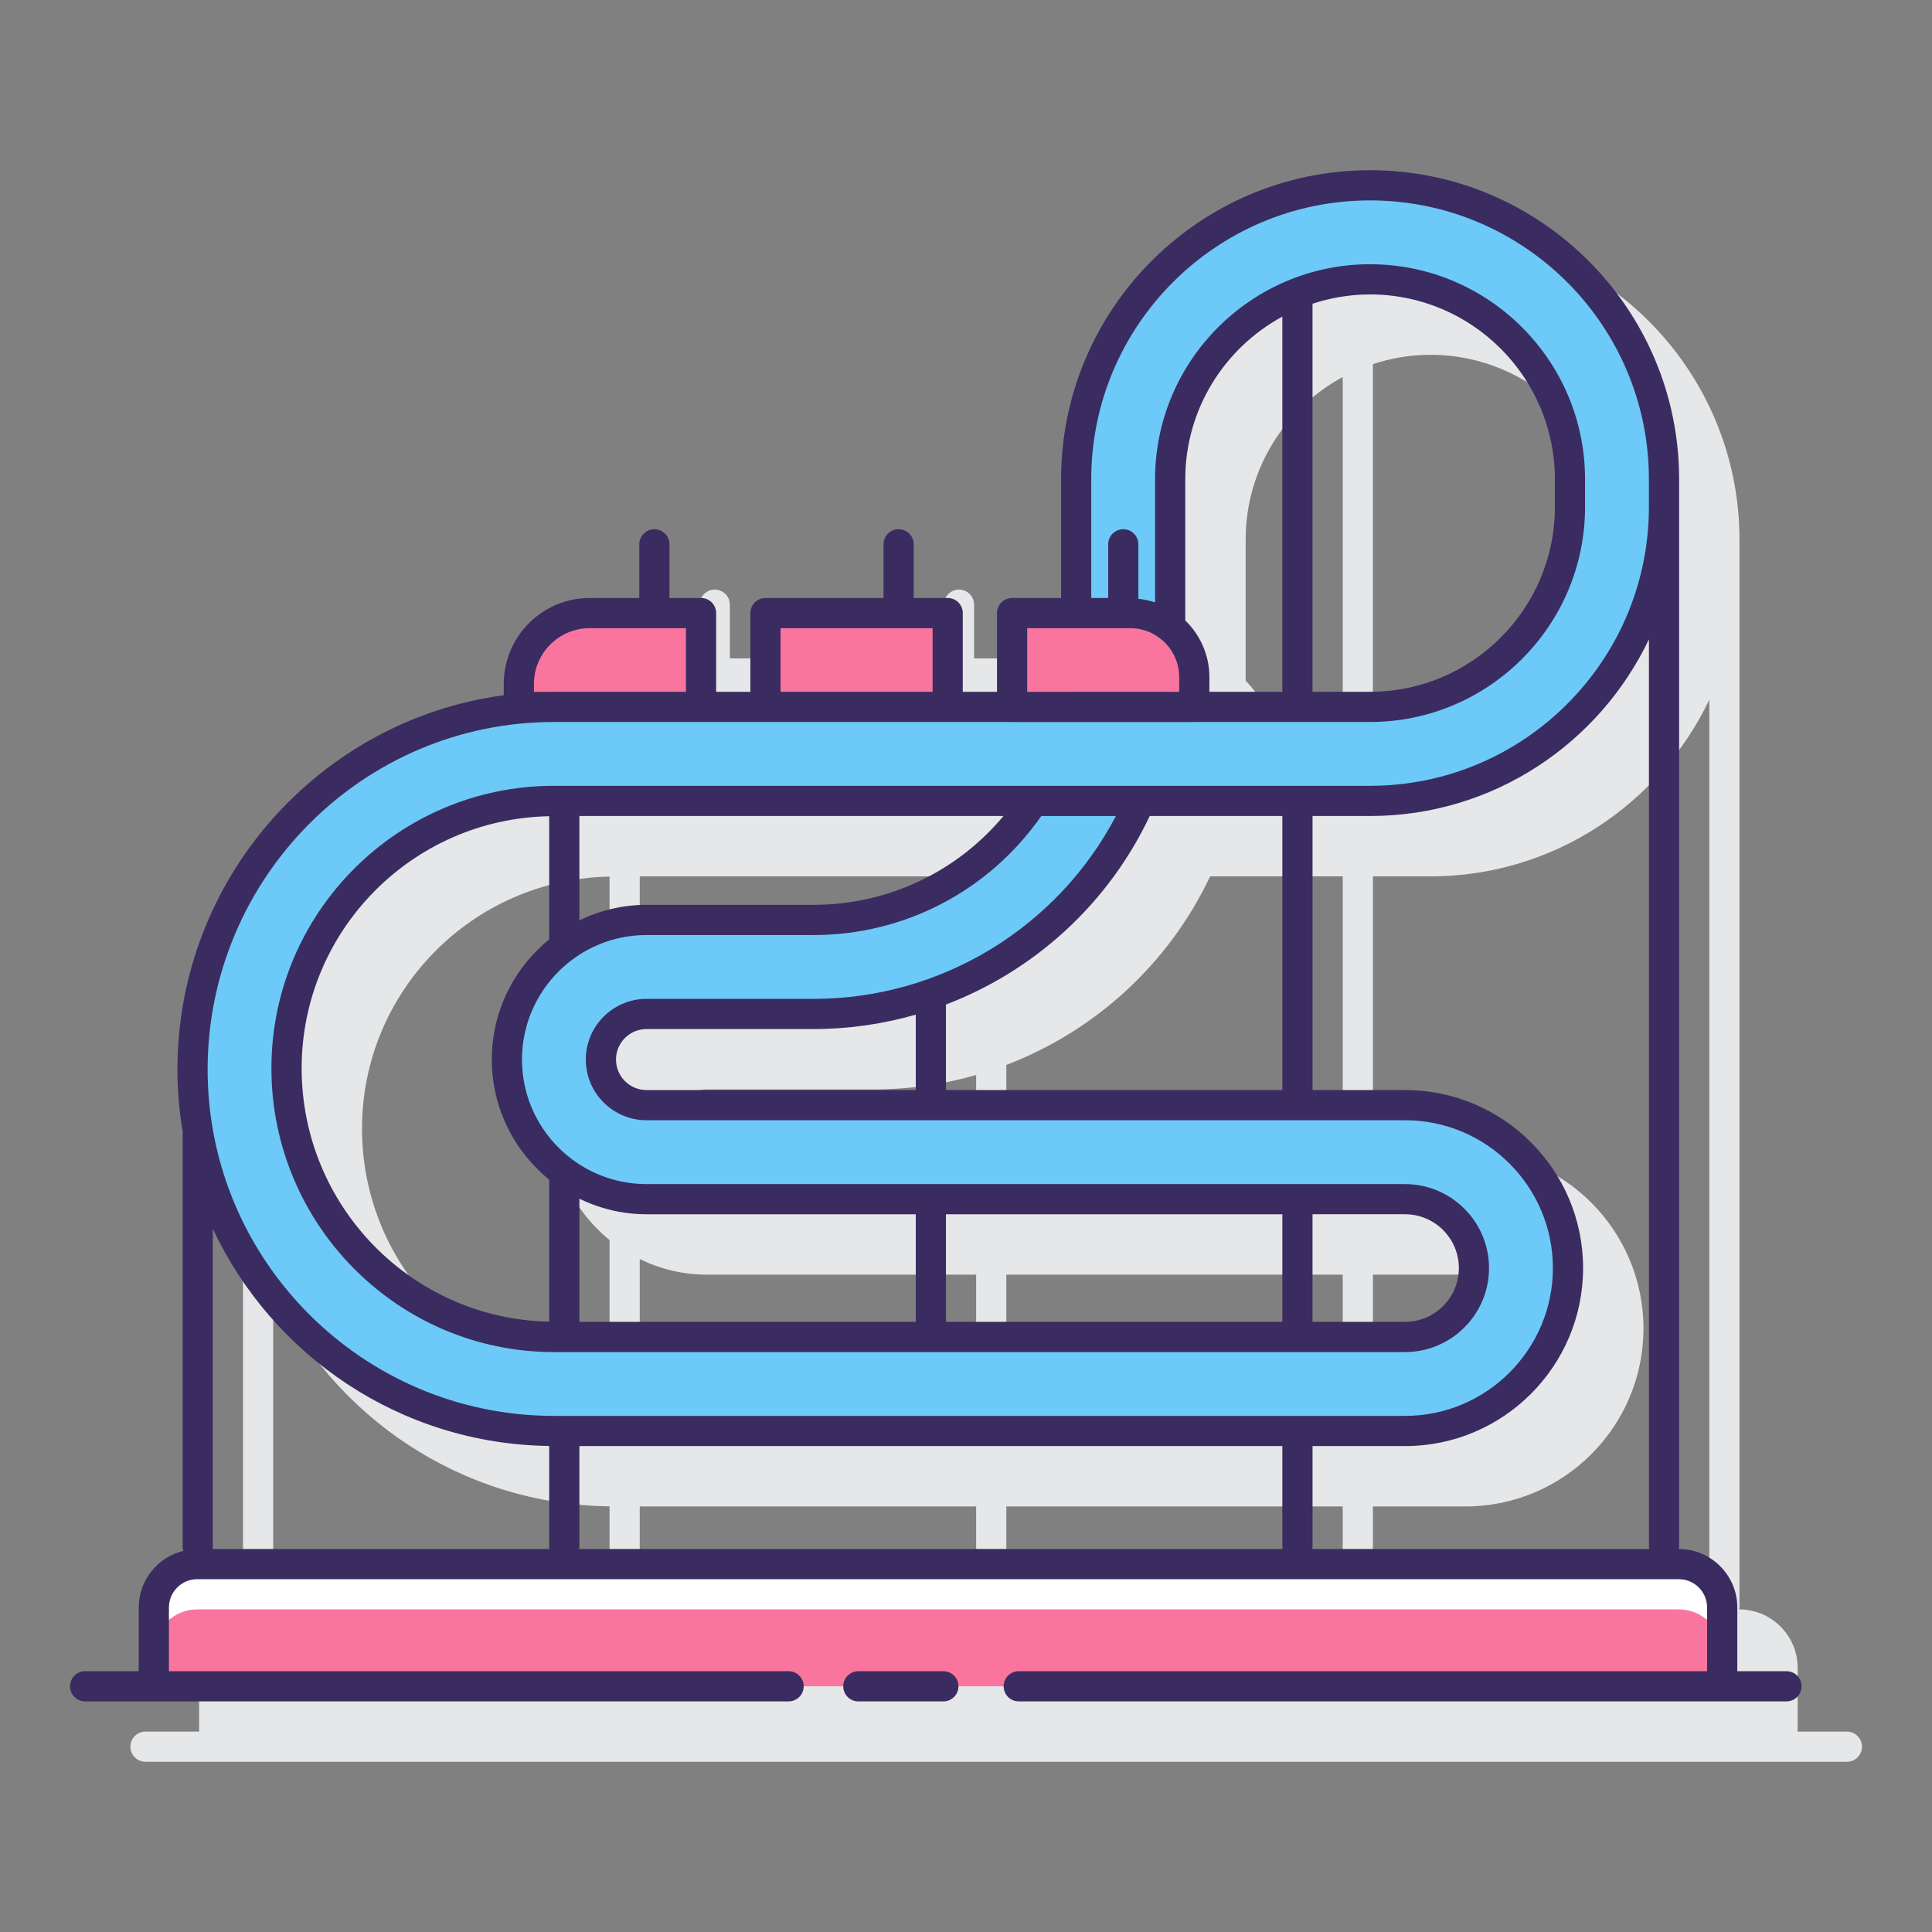 <?xml version="1.0" encoding="utf-8"?>
<!-- Generator: Adobe Illustrator 22.0.1, SVG Export Plug-In . SVG Version: 6.00 Build 0)  -->
<svg version="1.1" id="Layer_1" xmlns="http://www.w3.org/2000/svg" xmlns:xlink="http://www.w3.org/1999/xlink" x="0px" y="0px"
	 viewBox="0 0 128 128" style="enable-background:new 0 0 128 128;" xml:space="preserve">
<rect x="0" y="0" width="128" height="128" fill="#808080" stroke="none"/>
<style type="text/css">
	.st0{fill:#3A2C60;}
	.st1{fill:#E6E7E8;}
	.st2{fill:#6DC9F7;}
	.st3{fill:#FFFFFF;}
	.st4{fill:#FA759E;}
	.st5{fill:#FFD7E5;}
	.st6{fill:#D4FBFF;}
	.st7{fill:#0089EF;}
</style>
<g>
	<path class="st1" d="M122.36,114.723h-3.26v-4.22c0-2.138-1.739-3.877-3.877-3.877h-0.002c0.005-0.04,0.024-0.076,0.024-0.117
		v-68.92v-1.838c0-11.289-9.185-20.474-20.474-20.474s-20.473,9.185-20.473,20.474v7.867h-3.244c-0.552,0-1,0.447-1,1v5.215h-2.268
		v-5.215c0-0.553-0.448-1-1-1h-2.25v-3.556c0-0.553-0.448-1-1-1c-0.552,0-1,0.447-1,1v3.556h-7.822c-0.552,0-1,0.447-1,1v5.215
		h-2.268v-5.215c0-0.553-0.448-1-1-1h-2.092v-3.556c0-0.553-0.448-1-1-1s-1,0.447-1,1v3.556h-3.287
		c-3.139,0-5.692,2.554-5.692,5.692v0.751c-12.188,1.636-21.62,12.131-21.62,24.802c0,1.436,0.129,2.842,0.363,4.212
		c-0.003,0.032-0.019,0.06-0.019,0.093v27.34c0,0.085,0.028,0.161,0.048,0.24c-1.692,0.416-2.956,1.936-2.956,3.754v4.22H9.639
		c-0.552,0-1,0.447-1,1s0.448,1,1,1h4.553h103.909h4.26c0.552,0,1-0.447,1-1S122.913,114.723,122.36,114.723z M66.672,99.807h22.287
		v6.702c0,0.042,0.019,0.077,0.024,0.117H66.648c0.005-0.04,0.024-0.076,0.024-0.117V99.807z M40.385,58.077v8.161
		c-2.317,1.881-3.803,4.749-3.803,7.959s1.486,6.078,3.803,7.959v9.405c-9.07-0.17-16.401-7.627-16.401-16.786
		C23.984,65.665,31.315,58.246,40.385,58.077z M42.385,83.419c1.348,0.653,2.853,1.03,4.448,1.03h17.839v7.129H42.385V83.419z
		 M88.959,91.577H66.672v-7.129h22.287V91.577z M90.959,84.448h6.131c1.965,0,3.564,1.599,3.564,3.564s-1.599,3.564-3.564,3.564
		h-6.131V84.448z M57.914,63.946H46.833c-1.595,0-3.1,0.377-4.448,1.03v-6.914h28.098C67.382,61.777,62.809,63.946,57.914,63.946z
		 M46.833,76.219c-1.115,0-2.021-0.907-2.021-2.021s0.907-2.021,2.021-2.021h11.081c2.323,0,4.592-0.333,6.758-0.954v4.997H46.833z
		 M88.959,24.978v24.855h-4.833v-0.969c0-1.474-0.616-2.803-1.598-3.757v-9.357C82.527,31.102,85.132,27.051,88.959,24.978z
		 M107.016,37.589c0,6.751-5.493,12.244-12.245,12.244h-3.813v-25.71c1.201-0.395,2.481-0.616,3.813-0.616
		c6.752,0,12.245,5.493,12.245,12.244V37.589z M66.672,76.219v-5.665c5.843-2.232,10.737-6.647,13.502-12.493h8.785v18.157H66.672z
		 M42.385,106.509v-6.702h22.287v6.702c0,0.042,0.019,0.077,0.024,0.117H42.362C42.367,106.586,42.385,106.55,42.385,106.509z
		 M113.268,106.626H90.935c0.005-0.04,0.024-0.076,0.024-0.117v-6.702h6.131c6.503,0,11.794-5.291,11.794-11.794
		s-5.291-11.794-11.794-11.794h-6.131V58.062h3.813c8.149,0,15.181-4.797,18.474-11.706v60.153
		C113.245,106.55,113.263,106.586,113.268,106.626z M40.385,99.799v6.71c0,0.042,0.019,0.077,0.024,0.117H18.076
		c0.005-0.04,0.024-0.076,0.024-0.117V85.405C22.038,93.814,30.531,99.677,40.385,99.799z"/>
	<g>
		<g>
			<path class="st2" d="M90.771,12.277c-10.738,0-19.473,8.735-19.473,19.473v11.811c0,1.118-0.106,2.211-0.309,3.271H36.697
				c-13.202,0-23.942,10.74-23.942,24.031c0,13.202,10.74,23.943,23.942,23.943h56.392c5.952,0,10.794-4.842,10.794-10.794
				c0-5.951-4.842-10.793-10.794-10.793H42.833c-1.666,0-3.022-1.356-3.022-3.022c0-1.666,1.356-3.022,3.022-3.022h11.081
				c9.643,0,17.955-5.81,21.618-14.114h15.24c10.738,0,19.474-8.735,19.474-19.473v-1.838
				C110.245,21.013,101.509,12.277,90.771,12.277z M53.914,60.946H42.833c-5.101,0-9.251,4.15-9.251,9.251
				c0,5.101,4.15,9.251,9.251,9.251h50.256c2.517,0,4.565,2.047,4.565,4.564c0,2.518-2.048,4.565-4.565,4.565H36.697
				c-9.767,0-17.713-7.946-17.713-17.802c0-9.767,7.946-17.713,17.713-17.713h31.77C65.359,57.806,59.996,60.946,53.914,60.946z
				 M104.016,33.589c0,7.302-5.942,13.244-13.244,13.244h-13.47c0.149-1.069,0.226-2.161,0.226-3.271V31.751
				c0-7.302,5.941-13.244,13.244-13.244s13.244,5.942,13.244,13.244V33.589z"/>
			<g>
				<path class="st4" d="M39.067,40.618c-2.591,0-4.692,2.101-4.692,4.692v1.526h12.071v-6.219H39.067z"/>
				<rect x="50.714" y="40.618" class="st4" width="12.071" height="6.219"/>
				<path class="st4" d="M74.879,40.618h-7.825v6.219h12.072v-1.973C79.125,42.519,77.224,40.618,74.879,40.618z"/>
			</g>
		</g>
		<g>
			<path class="st4" d="M111.223,103.626H13.069c-1.589,0-2.877,1.288-2.877,2.877v5.219h103.908v-5.219
				C114.101,104.914,112.812,103.626,111.223,103.626z"/>
			<path class="st3" d="M111.223,103.626H13.069c-1.589,0-2.877,1.288-2.877,2.877v3c0-1.589,1.288-2.877,2.877-2.877h98.154
				c1.589,0,2.877,1.288,2.877,2.877v-3C114.1,104.914,112.812,103.626,111.223,103.626z"/>
			<g>
				<path class="st0" d="M62.5,110.723h-5.632c-0.552,0-1,0.447-1,1s0.448,1,1,1H62.5c0.552,0,1-0.447,1-1
					S63.052,110.723,62.5,110.723z"/>
				<path class="st0" d="M118.361,110.723h-3.26v-4.22c0-2.138-1.739-3.877-3.877-3.877h-0.002c0.005-0.04,0.024-0.076,0.024-0.117
					v-68.92v-1.838c0-11.289-9.185-20.474-20.474-20.474s-20.473,9.185-20.473,20.474v7.867h-3.245c-0.552,0-1,0.447-1,1v5.215
					h-2.268v-5.215c0-0.553-0.448-1-1-1h-2.25v-3.556c0-0.553-0.448-1-1-1s-1,0.447-1,1v3.556h-7.822c-0.552,0-1,0.447-1,1v5.215
					h-2.268v-5.215c0-0.553-0.448-1-1-1h-2.092v-3.556c0-0.553-0.448-1-1-1s-1,0.447-1,1v3.556h-3.287
					c-3.139,0-5.692,2.554-5.692,5.692v0.751c-12.187,1.636-21.62,12.131-21.62,24.802c0,1.435,0.129,2.84,0.362,4.209
					c-0.003,0.033-0.018,0.061-0.018,0.095v27.34c0,0.085,0.028,0.161,0.048,0.24c-1.692,0.416-2.955,1.935-2.955,3.754v4.22H5.64
					c-0.552,0-1,0.447-1,1s0.448,1,1,1h4.553h42.054c0.552,0,1-0.447,1-1s-0.448-1-1-1H11.192v-4.22
					c0-1.035,0.842-1.877,1.877-1.877h98.154c1.035,0,1.877,0.842,1.877,1.877v4.22H67.495c-0.552,0-1,0.447-1,1s0.448,1,1,1H114.1
					h4.26c0.552,0,1-0.447,1-1S118.913,110.723,118.361,110.723z M109.269,102.626H86.935c0.005-0.04,0.024-0.076,0.024-0.117
					v-6.702h6.131c6.503,0,11.794-5.291,11.794-11.794s-5.291-11.794-11.794-11.794h-6.131V54.062h3.813
					c8.149,0,15.181-4.797,18.474-11.706v60.153C109.245,102.55,109.264,102.586,109.269,102.626z M38.386,102.509v-6.702h46.573
					v6.702c0,0.042,0.019,0.077,0.024,0.117h-46.62C38.367,102.586,38.386,102.55,38.386,102.509z M42.833,72.219
					c-1.115,0-2.021-0.907-2.021-2.021s0.907-2.021,2.021-2.021h11.081c2.323,0,4.592-0.333,6.758-0.954v4.997H42.833z
					 M62.672,66.554c5.843-2.232,10.737-6.647,13.502-12.493h8.785v18.157H62.672V66.554z M68.054,41.618h6.825
					c1.79,0,3.246,1.456,3.246,3.246v0.973h-0.804c-0.007,0-0.012-0.004-0.019-0.004H70.99c-0.007,0-0.013,0.004-0.019,0.004h-2.917
					V41.618z M90.771,19.507c6.751,0,12.244,5.493,12.244,12.244v1.838c0,6.751-5.493,12.244-12.244,12.244h-3.813v-25.71
					C88.16,19.728,89.439,19.507,90.771,19.507z M84.958,45.833h-4.833v-0.969c0-1.474-0.616-2.803-1.598-3.757v-9.357
					c0-4.649,2.605-8.7,6.431-10.773V45.833z M51.714,41.618h10.072v4.215H51.714V41.618z M35.375,45.837v-0.526
					c0-2.036,1.656-3.692,3.692-3.692h6.379v4.215h-8.75c-0.051,0-0.102,0.004-0.153,0.004H35.375z M36.697,47.833h30.337
					c0.007,0,0.013,0.004,0.019,0.004h12.071c0.007,0,0.013-0.004,0.019-0.004h11.627c7.854,0,14.244-6.39,14.244-14.244v-1.838
					c0-7.854-6.39-14.244-14.244-14.244s-14.244,6.39-14.244,14.244v8.158c-0.354-0.118-0.723-0.196-1.106-0.236v-3.611
					c0-0.553-0.448-1-1-1s-1,0.447-1,1v3.556h-1.123v-7.867c0-10.187,8.287-18.474,18.473-18.474
					c10.187,0,18.474,8.287,18.474,18.474v1.838c0,10.186-8.287,18.473-18.474,18.473h-15.24h-7.065h-31.77
					c-10.318,0-18.713,8.395-18.713,18.714c0,10.367,8.395,18.802,18.713,18.802h56.392c3.068,0,5.565-2.496,5.565-5.564
					s-2.497-5.564-5.565-5.564H42.833c-4.549,0-8.25-3.701-8.25-8.251s3.701-8.251,8.25-8.251h11.081
					c6.033,0,11.623-2.941,15.073-7.885h4.948c-3.894,7.407-11.59,12.114-20.021,12.114H42.833c-2.217,0-4.021,1.804-4.021,4.021
					s1.804,4.021,4.021,4.021h50.256c5.4,0,9.794,4.394,9.794,9.794s-4.394,9.794-9.794,9.794H36.697
					c-12.65,0-22.942-10.292-22.942-22.942C13.755,58.165,24.047,47.833,36.697,47.833z M93.089,80.448
					c1.966,0,3.565,1.599,3.565,3.564s-1.599,3.564-3.565,3.564h-6.131v-7.129H93.089z M84.958,87.577H62.672v-7.129h22.287V87.577z
					 M60.672,87.577H38.386v-8.158c1.347,0.653,2.852,1.029,4.447,1.029h17.839V87.577z M36.386,87.561
					c-9.071-0.169-16.401-7.627-16.401-16.786c0-9.111,7.331-16.53,16.401-16.698v8.161c-2.317,1.881-3.803,4.749-3.803,7.959
					s1.486,6.078,3.803,7.959V87.561z M38.386,54.062h28.098c-3.101,3.716-7.674,5.885-12.57,5.885H42.833
					c-1.595,0-3.1,0.377-4.447,1.029V54.062z M36.386,95.799v6.71c0,0.042,0.019,0.077,0.024,0.117H14.075
					c0.005-0.04,0.024-0.076,0.024-0.117V81.405C18.037,89.814,26.531,95.677,36.386,95.799z"/>
			</g>
		</g>
	</g>
</g>
</svg>
